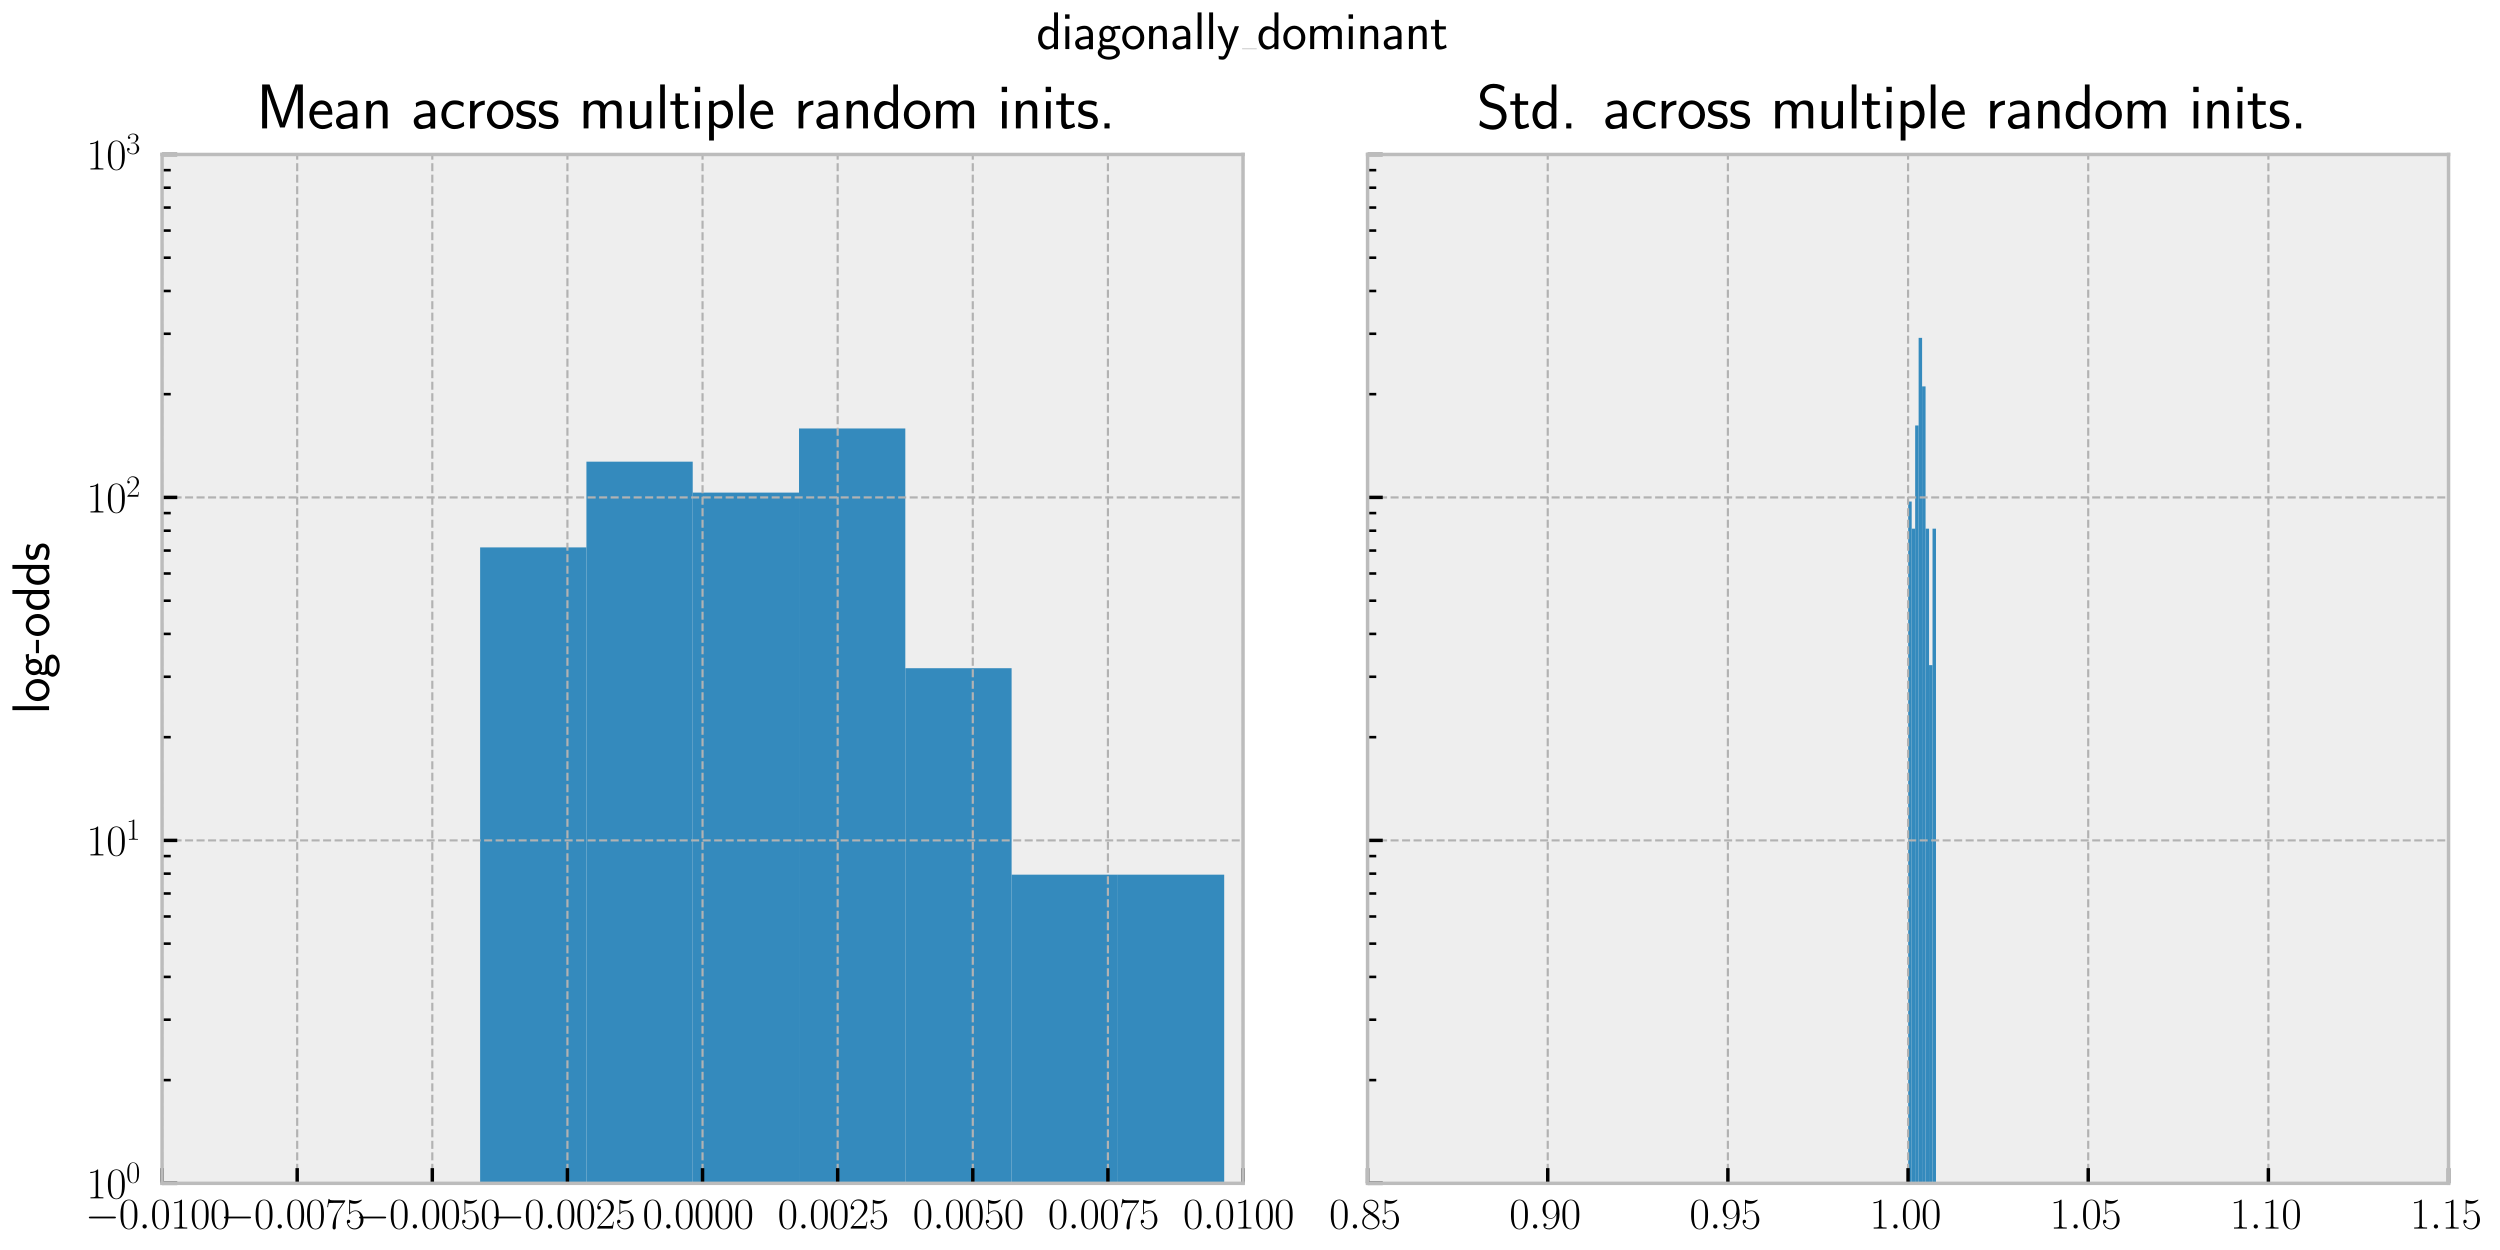 <?xml version="1.0" encoding="utf-8" standalone="no"?>
<!DOCTYPE svg PUBLIC "-//W3C//DTD SVG 1.1//EN"
  "http://www.w3.org/Graphics/SVG/1.1/DTD/svg11.dtd">
<svg xmlns:xlink="http://www.w3.org/1999/xlink" width="576pt" height="288pt" viewBox="0 0 576 288" xmlns="http://www.w3.org/2000/svg" version="1.1">
 <defs>
  <style type="text/css">*{stroke-linejoin: round; stroke-linecap: butt}</style>
 </defs>
 <g id="figure_1">
  <g id="patch_1">
   <path d="M 0 288
L 576 288
L 576 0
L 0 0
z
" style="fill: #ffffff"/>
  </g>
  <g id="axes_1">
   <g id="patch_2">
    <path d="M 37.339 272.644
L 286.395 272.644
L 286.395 35.59
L 37.339 35.59
z
" style="fill: #eeeeee"/>
   </g>
   <g id="patch_3">
    <path d="M 110.621 79290.632
L 135.112 79290.632
L 135.112 126.119
L 110.621 126.119
z
" clip-path="url(#p585a417133)" style="fill: #348abd"/>
   </g>
   <g id="patch_4">
    <path d="M 135.112 79290.632
L 159.602 79290.632
L 159.602 106.374
L 135.112 106.374
z
" clip-path="url(#p585a417133)" style="fill: #348abd"/>
   </g>
   <g id="patch_5">
    <path d="M 159.602 79290.632
L 184.093 79290.632
L 184.093 113.499
L 159.602 113.499
z
" clip-path="url(#p585a417133)" style="fill: #348abd"/>
   </g>
   <g id="patch_6">
    <path d="M 184.093 79290.632
L 208.583 79290.632
L 208.583 98.716
L 184.093 98.716
z
" clip-path="url(#p585a417133)" style="fill: #348abd"/>
   </g>
   <g id="patch_7">
    <path d="M 208.583 79290.632
L 233.074 79290.632
L 233.074 153.947
L 208.583 153.947
z
" clip-path="url(#p585a417133)" style="fill: #348abd"/>
   </g>
   <g id="patch_8">
    <path d="M 233.074 79290.632
L 257.565 79290.632
L 257.565 201.521
L 233.074 201.521
z
" clip-path="url(#p585a417133)" style="fill: #348abd"/>
   </g>
   <g id="patch_9">
    <path d="M 257.565 79290.632
L 282.055 79290.632
L 282.055 201.521
L 257.565 201.521
z
" clip-path="url(#p585a417133)" style="fill: #348abd"/>
   </g>
   <g id="matplotlib.axis_1">
    <g id="xtick_1">
     <g id="line2d_1">
      <path d="M 37.339 272.644
L 37.339 35.59
" clip-path="url(#p585a417133)" style="fill: none; stroke-dasharray: 1.85,0.8; stroke-dashoffset: 0; stroke: #b2b2b2; stroke-width: 0.5"/>
     </g>
     <g id="line2d_2">
      <defs>
       <path id="md844f93cd1" d="M 0 0
L 0 -3.5
" style="stroke: #000000; stroke-width: 0.8"/>
      </defs>
      <g>
       <use xlink:href="#md844f93cd1" x="37.339" y="272.644" style="stroke: #000000; stroke-width: 0.8"/>
      </g>
     </g>
     <g id="text_1">
      <!-- $\mathdefault{−0.0100}$ -->
      <g transform="translate(19.627 283.063) scale(0.1 -0.1)">
       <defs>
        <path id="CMSY10-0" d="M 4218 1472
C 4326 1472 4442 1472 4442 1600
C 4442 1728 4326 1728 4218 1728
L 755 1728
C 646 1728 531 1728 531 1600
C 531 1472 646 1472 755 1472
L 4218 1472
z
" transform="scale(0.016)"/>
        <path id="CMR17-30" d="M 2688 2025
C 2688 2416 2682 3080 2413 3591
C 2176 4039 1798 4198 1466 4198
C 1158 4198 768 4058 525 3597
C 269 3118 243 2524 243 2025
C 243 1661 250 1106 448 619
C 723 -39 1216 -128 1466 -128
C 1760 -128 2208 -7 2470 600
C 2662 1042 2688 1559 2688 2025
z
M 1466 -26
C 1056 -26 813 325 723 812
C 653 1188 653 1738 653 2096
C 653 2588 653 2997 736 3387
C 858 3929 1216 4096 1466 4096
C 1728 4096 2067 3923 2189 3400
C 2272 3036 2278 2607 2278 2096
C 2278 1680 2278 1169 2202 792
C 2067 95 1690 -26 1466 -26
z
" transform="scale(0.016)"/>
        <path id="CMMI12-3a" d="M 1178 307
C 1178 492 1024 619 870 619
C 685 619 557 466 557 313
C 557 128 710 0 864 0
C 1050 0 1178 153 1178 307
z
" transform="scale(0.016)"/>
        <path id="CMR17-31" d="M 1702 4058
C 1702 4192 1696 4192 1606 4192
C 1357 3916 979 3827 621 3827
C 602 3827 570 3827 563 3808
C 557 3795 557 3782 557 3648
C 755 3648 1088 3686 1344 3839
L 1344 461
C 1344 236 1331 160 781 160
L 589 160
L 589 0
C 896 0 1216 0 1523 0
C 1830 0 2150 0 2458 0
L 2458 160
L 2266 160
C 1715 160 1702 230 1702 458
L 1702 4058
z
" transform="scale(0.016)"/>
       </defs>
       <use xlink:href="#CMSY10-0" transform="scale(0.996)"/>
       <use xlink:href="#CMR17-30" transform="translate(77.487 0) scale(0.996)"/>
       <use xlink:href="#CMMI12-3a" transform="translate(123.178 0) scale(0.996)"/>
       <use xlink:href="#CMR17-30" transform="translate(150.275 0) scale(0.996)"/>
       <use xlink:href="#CMR17-31" transform="translate(195.966 0) scale(0.996)"/>
       <use xlink:href="#CMR17-30" transform="translate(241.656 0) scale(0.996)"/>
       <use xlink:href="#CMR17-30" transform="translate(287.347 0) scale(0.996)"/>
      </g>
     </g>
    </g>
    <g id="xtick_2">
     <g id="line2d_3">
      <path d="M 68.471 272.644
L 68.471 35.59
" clip-path="url(#p585a417133)" style="fill: none; stroke-dasharray: 1.85,0.8; stroke-dashoffset: 0; stroke: #b2b2b2; stroke-width: 0.5"/>
     </g>
     <g id="line2d_4">
      <g>
       <use xlink:href="#md844f93cd1" x="68.471" y="272.644" style="stroke: #000000; stroke-width: 0.8"/>
      </g>
     </g>
     <g id="text_2">
      <!-- $\mathdefault{−0.0075}$ -->
      <g transform="translate(50.759 283.063) scale(0.1 -0.1)">
       <defs>
        <path id="CMR17-37" d="M 2886 3941
L 2886 4081
L 1382 4081
C 634 4081 621 4165 595 4288
L 480 4288
L 294 3094
L 410 3094
C 429 3215 474 3540 550 3661
C 589 3712 1062 3712 1171 3712
L 2579 3712
L 1869 2661
C 1395 1954 1069 999 1069 165
C 1069 89 1069 -128 1299 -128
C 1530 -128 1530 89 1530 171
L 1530 465
C 1530 1508 1709 2196 2003 2636
L 2886 3941
z
" transform="scale(0.016)"/>
        <path id="CMR17-35" d="M 730 3692
C 794 3666 1056 3584 1325 3584
C 1920 3584 2246 3911 2432 4100
C 2432 4157 2432 4192 2394 4192
C 2387 4192 2374 4192 2323 4163
C 2099 4058 1837 3973 1517 3973
C 1325 3973 1037 3999 723 4139
C 653 4171 640 4171 634 4171
C 602 4171 595 4164 595 4037
L 595 2203
C 595 2089 595 2057 659 2057
C 691 2057 704 2070 736 2114
C 941 2401 1222 2522 1542 2522
C 1766 2522 2246 2382 2246 1289
C 2246 1085 2246 715 2054 421
C 1894 159 1645 25 1370 25
C 947 25 518 320 403 814
C 429 807 480 795 506 795
C 589 795 749 840 749 1038
C 749 1210 627 1280 506 1280
C 358 1280 262 1190 262 1011
C 262 454 704 -128 1382 -128
C 2042 -128 2669 440 2669 1264
C 2669 2030 2170 2624 1549 2624
C 1222 2624 947 2503 730 2274
L 730 3692
z
" transform="scale(0.016)"/>
       </defs>
       <use xlink:href="#CMSY10-0" transform="scale(0.996)"/>
       <use xlink:href="#CMR17-30" transform="translate(77.487 0) scale(0.996)"/>
       <use xlink:href="#CMMI12-3a" transform="translate(123.178 0) scale(0.996)"/>
       <use xlink:href="#CMR17-30" transform="translate(150.275 0) scale(0.996)"/>
       <use xlink:href="#CMR17-30" transform="translate(195.966 0) scale(0.996)"/>
       <use xlink:href="#CMR17-37" transform="translate(241.656 0) scale(0.996)"/>
       <use xlink:href="#CMR17-35" transform="translate(287.347 0) scale(0.996)"/>
      </g>
     </g>
    </g>
    <g id="xtick_3">
     <g id="line2d_5">
      <path d="M 99.603 272.644
L 99.603 35.59
" clip-path="url(#p585a417133)" style="fill: none; stroke-dasharray: 1.85,0.8; stroke-dashoffset: 0; stroke: #b2b2b2; stroke-width: 0.5"/>
     </g>
     <g id="line2d_6">
      <g>
       <use xlink:href="#md844f93cd1" x="99.603" y="272.644" style="stroke: #000000; stroke-width: 0.8"/>
      </g>
     </g>
     <g id="text_3">
      <!-- $\mathdefault{−0.0050}$ -->
      <g transform="translate(81.891 283.063) scale(0.1 -0.1)">
       <use xlink:href="#CMSY10-0" transform="scale(0.996)"/>
       <use xlink:href="#CMR17-30" transform="translate(77.487 0) scale(0.996)"/>
       <use xlink:href="#CMMI12-3a" transform="translate(123.178 0) scale(0.996)"/>
       <use xlink:href="#CMR17-30" transform="translate(150.275 0) scale(0.996)"/>
       <use xlink:href="#CMR17-30" transform="translate(195.966 0) scale(0.996)"/>
       <use xlink:href="#CMR17-35" transform="translate(241.656 0) scale(0.996)"/>
       <use xlink:href="#CMR17-30" transform="translate(287.347 0) scale(0.996)"/>
      </g>
     </g>
    </g>
    <g id="xtick_4">
     <g id="line2d_7">
      <path d="M 130.735 272.644
L 130.735 35.59
" clip-path="url(#p585a417133)" style="fill: none; stroke-dasharray: 1.85,0.8; stroke-dashoffset: 0; stroke: #b2b2b2; stroke-width: 0.5"/>
     </g>
     <g id="line2d_8">
      <g>
       <use xlink:href="#md844f93cd1" x="130.735" y="272.644" style="stroke: #000000; stroke-width: 0.8"/>
      </g>
     </g>
     <g id="text_4">
      <!-- $\mathdefault{−0.0025}$ -->
      <g transform="translate(113.023 283.063) scale(0.1 -0.1)">
       <defs>
        <path id="CMR17-32" d="M 2669 989
L 2554 989
C 2490 536 2438 459 2413 420
C 2381 369 1920 369 1830 369
L 602 369
C 832 619 1280 1072 1824 1597
C 2214 1967 2669 2402 2669 3035
C 2669 3790 2067 4224 1395 4224
C 691 4224 262 3604 262 3030
C 262 2780 448 2748 525 2748
C 589 2748 781 2787 781 3010
C 781 3207 614 3264 525 3264
C 486 3264 448 3258 422 3245
C 544 3790 915 4058 1306 4058
C 1862 4058 2227 3617 2227 3035
C 2227 2479 1901 2000 1536 1584
L 262 146
L 262 0
L 2515 0
L 2669 989
z
" transform="scale(0.016)"/>
       </defs>
       <use xlink:href="#CMSY10-0" transform="scale(0.996)"/>
       <use xlink:href="#CMR17-30" transform="translate(77.487 0) scale(0.996)"/>
       <use xlink:href="#CMMI12-3a" transform="translate(123.178 0) scale(0.996)"/>
       <use xlink:href="#CMR17-30" transform="translate(150.275 0) scale(0.996)"/>
       <use xlink:href="#CMR17-30" transform="translate(195.966 0) scale(0.996)"/>
       <use xlink:href="#CMR17-32" transform="translate(241.656 0) scale(0.996)"/>
       <use xlink:href="#CMR17-35" transform="translate(287.347 0) scale(0.996)"/>
      </g>
     </g>
    </g>
    <g id="xtick_5">
     <g id="line2d_9">
      <path d="M 161.867 272.644
L 161.867 35.59
" clip-path="url(#p585a417133)" style="fill: none; stroke-dasharray: 1.85,0.8; stroke-dashoffset: 0; stroke: #b2b2b2; stroke-width: 0.5"/>
     </g>
     <g id="line2d_10">
      <g>
       <use xlink:href="#md844f93cd1" x="161.867" y="272.644" style="stroke: #000000; stroke-width: 0.8"/>
      </g>
     </g>
     <g id="text_5">
      <!-- $\mathdefault{0.0000}$ -->
      <g transform="translate(148.03 283.063) scale(0.1 -0.1)">
       <use xlink:href="#CMR17-30" transform="scale(0.996)"/>
       <use xlink:href="#CMMI12-3a" transform="translate(45.69 0) scale(0.996)"/>
       <use xlink:href="#CMR17-30" transform="translate(72.788 0) scale(0.996)"/>
       <use xlink:href="#CMR17-30" transform="translate(118.478 0) scale(0.996)"/>
       <use xlink:href="#CMR17-30" transform="translate(164.169 0) scale(0.996)"/>
       <use xlink:href="#CMR17-30" transform="translate(209.859 0) scale(0.996)"/>
      </g>
     </g>
    </g>
    <g id="xtick_6">
     <g id="line2d_11">
      <path d="M 192.999 272.644
L 192.999 35.59
" clip-path="url(#p585a417133)" style="fill: none; stroke-dasharray: 1.85,0.8; stroke-dashoffset: 0; stroke: #b2b2b2; stroke-width: 0.5"/>
     </g>
     <g id="line2d_12">
      <g>
       <use xlink:href="#md844f93cd1" x="192.999" y="272.644" style="stroke: #000000; stroke-width: 0.8"/>
      </g>
     </g>
     <g id="text_6">
      <!-- $\mathdefault{0.0025}$ -->
      <g transform="translate(179.162 283.063) scale(0.1 -0.1)">
       <use xlink:href="#CMR17-30" transform="scale(0.996)"/>
       <use xlink:href="#CMMI12-3a" transform="translate(45.69 0) scale(0.996)"/>
       <use xlink:href="#CMR17-30" transform="translate(72.788 0) scale(0.996)"/>
       <use xlink:href="#CMR17-30" transform="translate(118.478 0) scale(0.996)"/>
       <use xlink:href="#CMR17-32" transform="translate(164.169 0) scale(0.996)"/>
       <use xlink:href="#CMR17-35" transform="translate(209.859 0) scale(0.996)"/>
      </g>
     </g>
    </g>
    <g id="xtick_7">
     <g id="line2d_13">
      <path d="M 224.131 272.644
L 224.131 35.59
" clip-path="url(#p585a417133)" style="fill: none; stroke-dasharray: 1.85,0.8; stroke-dashoffset: 0; stroke: #b2b2b2; stroke-width: 0.5"/>
     </g>
     <g id="line2d_14">
      <g>
       <use xlink:href="#md844f93cd1" x="224.131" y="272.644" style="stroke: #000000; stroke-width: 0.8"/>
      </g>
     </g>
     <g id="text_7">
      <!-- $\mathdefault{0.0050}$ -->
      <g transform="translate(210.294 283.063) scale(0.1 -0.1)">
       <use xlink:href="#CMR17-30" transform="scale(0.996)"/>
       <use xlink:href="#CMMI12-3a" transform="translate(45.69 0) scale(0.996)"/>
       <use xlink:href="#CMR17-30" transform="translate(72.788 0) scale(0.996)"/>
       <use xlink:href="#CMR17-30" transform="translate(118.478 0) scale(0.996)"/>
       <use xlink:href="#CMR17-35" transform="translate(164.169 0) scale(0.996)"/>
       <use xlink:href="#CMR17-30" transform="translate(209.859 0) scale(0.996)"/>
      </g>
     </g>
    </g>
    <g id="xtick_8">
     <g id="line2d_15">
      <path d="M 255.263 272.644
L 255.263 35.59
" clip-path="url(#p585a417133)" style="fill: none; stroke-dasharray: 1.85,0.8; stroke-dashoffset: 0; stroke: #b2b2b2; stroke-width: 0.5"/>
     </g>
     <g id="line2d_16">
      <g>
       <use xlink:href="#md844f93cd1" x="255.263" y="272.644" style="stroke: #000000; stroke-width: 0.8"/>
      </g>
     </g>
     <g id="text_8">
      <!-- $\mathdefault{0.0075}$ -->
      <g transform="translate(241.426 283.063) scale(0.1 -0.1)">
       <use xlink:href="#CMR17-30" transform="scale(0.996)"/>
       <use xlink:href="#CMMI12-3a" transform="translate(45.69 0) scale(0.996)"/>
       <use xlink:href="#CMR17-30" transform="translate(72.788 0) scale(0.996)"/>
       <use xlink:href="#CMR17-30" transform="translate(118.478 0) scale(0.996)"/>
       <use xlink:href="#CMR17-37" transform="translate(164.169 0) scale(0.996)"/>
       <use xlink:href="#CMR17-35" transform="translate(209.859 0) scale(0.996)"/>
      </g>
     </g>
    </g>
    <g id="xtick_9">
     <g id="line2d_17">
      <path d="M 286.395 272.644
L 286.395 35.59
" clip-path="url(#p585a417133)" style="fill: none; stroke-dasharray: 1.85,0.8; stroke-dashoffset: 0; stroke: #b2b2b2; stroke-width: 0.5"/>
     </g>
     <g id="line2d_18">
      <g>
       <use xlink:href="#md844f93cd1" x="286.395" y="272.644" style="stroke: #000000; stroke-width: 0.8"/>
      </g>
     </g>
     <g id="text_9">
      <!-- $\mathdefault{0.0100}$ -->
      <g transform="translate(272.558 283.063) scale(0.1 -0.1)">
       <use xlink:href="#CMR17-30" transform="scale(0.996)"/>
       <use xlink:href="#CMMI12-3a" transform="translate(45.69 0) scale(0.996)"/>
       <use xlink:href="#CMR17-30" transform="translate(72.788 0) scale(0.996)"/>
       <use xlink:href="#CMR17-31" transform="translate(118.478 0) scale(0.996)"/>
       <use xlink:href="#CMR17-30" transform="translate(164.169 0) scale(0.996)"/>
       <use xlink:href="#CMR17-30" transform="translate(209.859 0) scale(0.996)"/>
      </g>
     </g>
    </g>
   </g>
   <g id="matplotlib.axis_2">
    <g id="ytick_1">
     <g id="line2d_19">
      <path d="M 37.339 272.644
L 286.395 272.644
" clip-path="url(#p585a417133)" style="fill: none; stroke-dasharray: 1.85,0.8; stroke-dashoffset: 0; stroke: #b2b2b2; stroke-width: 0.5"/>
     </g>
     <g id="line2d_20">
      <defs>
       <path id="m2fb09e0576" d="M 0 0
L 3.5 0
" style="stroke: #000000; stroke-width: 0.8"/>
      </defs>
      <g>
       <use xlink:href="#m2fb09e0576" x="37.339" y="272.644" style="stroke: #000000; stroke-width: 0.8"/>
      </g>
     </g>
     <g id="text_10">
      <!-- $\mathdefault{10^{0}}$ -->
      <g transform="translate(19.905 276.103) scale(0.1 -0.1)">
       <use xlink:href="#CMR17-31" transform="scale(0.996)"/>
       <use xlink:href="#CMR17-30" transform="translate(45.69 0) scale(0.996)"/>
       <use xlink:href="#CMR17-30" transform="translate(91.381 36.154) scale(0.697)"/>
      </g>
     </g>
    </g>
    <g id="ytick_2">
     <g id="line2d_21">
      <path d="M 37.339 193.626
L 286.395 193.626
" clip-path="url(#p585a417133)" style="fill: none; stroke-dasharray: 1.85,0.8; stroke-dashoffset: 0; stroke: #b2b2b2; stroke-width: 0.5"/>
     </g>
     <g id="line2d_22">
      <g>
       <use xlink:href="#m2fb09e0576" x="37.339" y="193.626" style="stroke: #000000; stroke-width: 0.8"/>
      </g>
     </g>
     <g id="text_11">
      <!-- $\mathdefault{10^{1}}$ -->
      <g transform="translate(19.905 197.085) scale(0.1 -0.1)">
       <use xlink:href="#CMR17-31" transform="scale(0.996)"/>
       <use xlink:href="#CMR17-30" transform="translate(45.69 0) scale(0.996)"/>
       <use xlink:href="#CMR17-31" transform="translate(91.381 36.154) scale(0.697)"/>
      </g>
     </g>
    </g>
    <g id="ytick_3">
     <g id="line2d_23">
      <path d="M 37.339 114.608
L 286.395 114.608
" clip-path="url(#p585a417133)" style="fill: none; stroke-dasharray: 1.85,0.8; stroke-dashoffset: 0; stroke: #b2b2b2; stroke-width: 0.5"/>
     </g>
     <g id="line2d_24">
      <g>
       <use xlink:href="#m2fb09e0576" x="37.339" y="114.608" style="stroke: #000000; stroke-width: 0.8"/>
      </g>
     </g>
     <g id="text_12">
      <!-- $\mathdefault{10^{2}}$ -->
      <g transform="translate(19.905 118.067) scale(0.1 -0.1)">
       <use xlink:href="#CMR17-31" transform="scale(0.996)"/>
       <use xlink:href="#CMR17-30" transform="translate(45.69 0) scale(0.996)"/>
       <use xlink:href="#CMR17-32" transform="translate(91.381 36.154) scale(0.697)"/>
      </g>
     </g>
    </g>
    <g id="ytick_4">
     <g id="line2d_25">
      <path d="M 37.339 35.59
L 286.395 35.59
" clip-path="url(#p585a417133)" style="fill: none; stroke-dasharray: 1.85,0.8; stroke-dashoffset: 0; stroke: #b2b2b2; stroke-width: 0.5"/>
     </g>
     <g id="line2d_26">
      <g>
       <use xlink:href="#m2fb09e0576" x="37.339" y="35.59" style="stroke: #000000; stroke-width: 0.8"/>
      </g>
     </g>
     <g id="text_13">
      <!-- $\mathdefault{10^{3}}$ -->
      <g transform="translate(19.905 39.049) scale(0.1 -0.1)">
       <defs>
        <path id="CMR17-33" d="M 1414 2157
C 1984 2157 2234 1662 2234 1090
C 2234 320 1824 25 1453 25
C 1114 25 563 194 390 693
C 422 680 454 680 486 680
C 640 680 755 782 755 948
C 755 1133 614 1216 486 1216
C 378 1216 211 1165 211 926
C 211 335 787 -128 1466 -128
C 2176 -128 2720 430 2720 1085
C 2720 1707 2208 2157 1600 2227
C 2086 2328 2554 2756 2554 3329
C 2554 3820 2048 4179 1472 4179
C 890 4179 378 3829 378 3329
C 378 3110 544 3072 627 3072
C 762 3072 877 3155 877 3321
C 877 3486 762 3569 627 3569
C 602 3569 570 3569 544 3557
C 730 3959 1235 4032 1459 4032
C 1683 4032 2106 3925 2106 3320
C 2106 3143 2080 2828 1862 2550
C 1670 2304 1453 2304 1242 2284
C 1210 2284 1062 2269 1037 2269
C 992 2263 966 2257 966 2208
C 966 2163 973 2157 1101 2157
L 1414 2157
z
" transform="scale(0.016)"/>
       </defs>
       <use xlink:href="#CMR17-31" transform="scale(0.996)"/>
       <use xlink:href="#CMR17-30" transform="translate(45.69 0) scale(0.996)"/>
       <use xlink:href="#CMR17-33" transform="translate(91.381 36.154) scale(0.697)"/>
      </g>
     </g>
    </g>
    <g id="ytick_5">
     <g id="line2d_27">
      <defs>
       <path id="mb8fb40dd5e" d="M 0 0
L 2 0
" style="stroke: #000000; stroke-width: 0.6"/>
      </defs>
      <g>
       <use xlink:href="#mb8fb40dd5e" x="37.339" y="248.857" style="stroke: #000000; stroke-width: 0.6"/>
      </g>
     </g>
    </g>
    <g id="ytick_6">
     <g id="line2d_28">
      <g>
       <use xlink:href="#mb8fb40dd5e" x="37.339" y="234.943" style="stroke: #000000; stroke-width: 0.6"/>
      </g>
     </g>
    </g>
    <g id="ytick_7">
     <g id="line2d_29">
      <g>
       <use xlink:href="#mb8fb40dd5e" x="37.339" y="225.071" style="stroke: #000000; stroke-width: 0.6"/>
      </g>
     </g>
    </g>
    <g id="ytick_8">
     <g id="line2d_30">
      <g>
       <use xlink:href="#mb8fb40dd5e" x="37.339" y="217.413" style="stroke: #000000; stroke-width: 0.6"/>
      </g>
     </g>
    </g>
    <g id="ytick_9">
     <g id="line2d_31">
      <g>
       <use xlink:href="#mb8fb40dd5e" x="37.339" y="211.156" style="stroke: #000000; stroke-width: 0.6"/>
      </g>
     </g>
    </g>
    <g id="ytick_10">
     <g id="line2d_32">
      <g>
       <use xlink:href="#mb8fb40dd5e" x="37.339" y="205.866" style="stroke: #000000; stroke-width: 0.6"/>
      </g>
     </g>
    </g>
    <g id="ytick_11">
     <g id="line2d_33">
      <g>
       <use xlink:href="#mb8fb40dd5e" x="37.339" y="201.284" style="stroke: #000000; stroke-width: 0.6"/>
      </g>
     </g>
    </g>
    <g id="ytick_12">
     <g id="line2d_34">
      <g>
       <use xlink:href="#mb8fb40dd5e" x="37.339" y="197.242" style="stroke: #000000; stroke-width: 0.6"/>
      </g>
     </g>
    </g>
    <g id="ytick_13">
     <g id="line2d_35">
      <g>
       <use xlink:href="#mb8fb40dd5e" x="37.339" y="169.839" style="stroke: #000000; stroke-width: 0.6"/>
      </g>
     </g>
    </g>
    <g id="ytick_14">
     <g id="line2d_36">
      <g>
       <use xlink:href="#mb8fb40dd5e" x="37.339" y="155.925" style="stroke: #000000; stroke-width: 0.6"/>
      </g>
     </g>
    </g>
    <g id="ytick_15">
     <g id="line2d_37">
      <g>
       <use xlink:href="#mb8fb40dd5e" x="37.339" y="146.053" style="stroke: #000000; stroke-width: 0.6"/>
      </g>
     </g>
    </g>
    <g id="ytick_16">
     <g id="line2d_38">
      <g>
       <use xlink:href="#mb8fb40dd5e" x="37.339" y="138.395" style="stroke: #000000; stroke-width: 0.6"/>
      </g>
     </g>
    </g>
    <g id="ytick_17">
     <g id="line2d_39">
      <g>
       <use xlink:href="#mb8fb40dd5e" x="37.339" y="132.138" style="stroke: #000000; stroke-width: 0.6"/>
      </g>
     </g>
    </g>
    <g id="ytick_18">
     <g id="line2d_40">
      <g>
       <use xlink:href="#mb8fb40dd5e" x="37.339" y="126.848" style="stroke: #000000; stroke-width: 0.6"/>
      </g>
     </g>
    </g>
    <g id="ytick_19">
     <g id="line2d_41">
      <g>
       <use xlink:href="#mb8fb40dd5e" x="37.339" y="122.266" style="stroke: #000000; stroke-width: 0.6"/>
      </g>
     </g>
    </g>
    <g id="ytick_20">
     <g id="line2d_42">
      <g>
       <use xlink:href="#mb8fb40dd5e" x="37.339" y="118.224" style="stroke: #000000; stroke-width: 0.6"/>
      </g>
     </g>
    </g>
    <g id="ytick_21">
     <g id="line2d_43">
      <g>
       <use xlink:href="#mb8fb40dd5e" x="37.339" y="90.821" style="stroke: #000000; stroke-width: 0.6"/>
      </g>
     </g>
    </g>
    <g id="ytick_22">
     <g id="line2d_44">
      <g>
       <use xlink:href="#mb8fb40dd5e" x="37.339" y="76.907" style="stroke: #000000; stroke-width: 0.6"/>
      </g>
     </g>
    </g>
    <g id="ytick_23">
     <g id="line2d_45">
      <g>
       <use xlink:href="#mb8fb40dd5e" x="37.339" y="67.035" style="stroke: #000000; stroke-width: 0.6"/>
      </g>
     </g>
    </g>
    <g id="ytick_24">
     <g id="line2d_46">
      <g>
       <use xlink:href="#mb8fb40dd5e" x="37.339" y="59.377" style="stroke: #000000; stroke-width: 0.6"/>
      </g>
     </g>
    </g>
    <g id="ytick_25">
     <g id="line2d_47">
      <g>
       <use xlink:href="#mb8fb40dd5e" x="37.339" y="53.12" style="stroke: #000000; stroke-width: 0.6"/>
      </g>
     </g>
    </g>
    <g id="ytick_26">
     <g id="line2d_48">
      <g>
       <use xlink:href="#mb8fb40dd5e" x="37.339" y="47.83" style="stroke: #000000; stroke-width: 0.6"/>
      </g>
     </g>
    </g>
    <g id="ytick_27">
     <g id="line2d_49">
      <g>
       <use xlink:href="#mb8fb40dd5e" x="37.339" y="43.248" style="stroke: #000000; stroke-width: 0.6"/>
      </g>
     </g>
    </g>
    <g id="ytick_28">
     <g id="line2d_50">
      <g>
       <use xlink:href="#mb8fb40dd5e" x="37.339" y="39.206" style="stroke: #000000; stroke-width: 0.6"/>
      </g>
     </g>
    </g>
   </g>
   <g id="patch_10">
    <path d="M 37.339 272.644
L 37.339 35.59
" style="fill: none; stroke: #bcbcbc; stroke-width: 0.8; stroke-linejoin: miter; stroke-linecap: square"/>
   </g>
   <g id="patch_11">
    <path d="M 286.395 272.644
L 286.395 35.59
" style="fill: none; stroke: #bcbcbc; stroke-width: 0.8; stroke-linejoin: miter; stroke-linecap: square"/>
   </g>
   <g id="patch_12">
    <path d="M 37.339 272.644
L 286.395 272.644
" style="fill: none; stroke: #bcbcbc; stroke-width: 0.8; stroke-linejoin: miter; stroke-linecap: square"/>
   </g>
   <g id="patch_13">
    <path d="M 37.339 35.59
L 286.395 35.59
" style="fill: none; stroke: #bcbcbc; stroke-width: 0.8; stroke-linejoin: miter; stroke-linecap: square"/>
   </g>
   <g id="text_14">
    <!-- Mean across multiple random inits. -->
    <g transform="translate(59.071 29.59) scale(0.144 -0.144)">
     <defs>
      <path id="CMSS17-4d" d="M 3194 2371
L 2886 1473
C 2835 1307 2662 791 2624 587
L 2618 587
C 2598 715 2560 849 2458 1174
C 2400 1365 2336 1562 2272 1741
L 1325 4416
L 576 4416
L 576 0
L 1075 0
L 1075 3900
L 1082 3900
C 1082 3894 1139 3613 1530 2499
L 2374 96
L 2848 96
L 3610 2231
C 3661 2378 3821 2843 3891 3066
C 3955 3257 4115 3728 4154 3913
L 4160 3913
L 4160 0
L 4666 0
L 4666 4416
L 3923 4416
L 3194 2371
z
" transform="scale(0.016)"/>
      <path id="CMSS17-65" d="M 2502 1377
C 2502 1590 2490 2003 2285 2345
C 2061 2713 1696 2816 1421 2816
C 755 2816 192 2188 192 1375
C 192 582 774 -64 1510 -64
C 1798 -64 2150 19 2470 248
C 2470 274 2458 414 2451 420
C 2451 433 2432 630 2432 656
C 2125 407 1773 325 1517 325
C 1107 325 666 667 646 1377
L 2502 1377
z
M 698 1728
C 781 2084 1062 2421 1421 2421
C 1517 2421 1965 2421 2080 1728
L 698 1728
z
" transform="scale(0.016)"/>
      <path id="CMSS17-61" d="M 2406 1791
C 2406 2392 1978 2808 1402 2808
C 1120 2808 813 2757 461 2553
L 499 2135
C 659 2248 934 2432 1395 2432
C 1722 2432 1920 2180 1920 1782
L 1920 1536
C 896 1536 256 1238 256 726
C 256 461 416 -64 947 -64
C 1043 -64 1562 -64 1933 217
L 1933 -19
L 2406 -19
L 2406 1791
z
M 1920 816
C 1920 701 1920 548 1728 434
C 1562 325 1350 325 1261 325
C 941 325 723 511 723 744
C 723 1211 1722 1211 1920 1211
L 1920 816
z
" transform="scale(0.016)"/>
      <path id="CMSS17-6e" d="M 2618 1877
C 2618 2283 2522 2816 1798 2816
C 1389 2816 1120 2606 941 2389
L 941 2758
L 474 2758
L 474 0
L 960 0
L 960 1559
C 960 1964 1114 2428 1549 2428
C 2112 2428 2131 2048 2131 1829
L 2131 0
L 2618 0
L 2618 1877
z
" transform="scale(0.016)"/>
      <path id="CMSS17-63" d="M 2464 2541
C 2464 2585 2170 2714 2093 2739
C 1882 2816 1613 2816 1542 2816
C 710 2816 211 2093 211 1363
C 211 595 768 -64 1517 -64
C 1946 -64 2253 76 2502 242
L 2464 664
C 2189 453 1869 337 1523 337
C 1024 337 698 774 698 1369
C 698 1831 909 2414 1549 2414
C 1901 2414 2099 2343 2394 2145
L 2464 2541
z
" transform="scale(0.016)"/>
      <path id="CMSS17-72" d="M 954 1363
C 954 1965 1395 2368 1958 2368
L 1958 2789
C 1549 2789 1165 2585 934 2253
L 934 2758
L 480 2758
L 480 0
L 954 0
L 954 1363
z
" transform="scale(0.016)"/>
      <path id="CMSS17-6f" d="M 2829 1356
C 2829 2176 2221 2816 1504 2816
C 768 2816 173 2157 173 1356
C 173 544 787 -64 1498 -64
C 2227 -64 2829 563 2829 1356
z
M 1504 337
C 1050 337 659 709 659 1408
C 659 2151 1114 2427 1498 2427
C 1914 2427 2342 2126 2342 1408
C 2342 683 1926 337 1504 337
z
" transform="scale(0.016)"/>
      <path id="CMSS17-73" d="M 2061 2627
C 1683 2807 1389 2807 1197 2807
C 742 2807 198 2648 198 2003
C 198 1359 902 1218 1094 1179
C 1389 1122 1715 1058 1715 740
C 1715 337 1254 337 1171 337
C 915 337 563 407 243 638
L 166 210
C 531 0 883 -64 1178 -64
C 1965 -64 2163 416 2163 781
C 2163 1094 1984 1305 1862 1401
C 1651 1568 1574 1587 1050 1696
C 960 1709 646 1779 646 2066
C 646 2432 1050 2432 1139 2432
C 1555 2432 1811 2303 1984 2208
L 2061 2627
z
" transform="scale(0.016)"/>
      <path id="CMSS17-6d" d="M 4288 1877
C 4288 2308 4179 2816 3462 2816
C 2982 2816 2694 2516 2566 2331
C 2451 2670 2182 2816 1798 2816
C 1363 2816 1088 2568 941 2389
L 941 2758
L 474 2758
L 474 0
L 960 0
L 960 1559
C 960 1939 1101 2428 1555 2428
C 2138 2428 2138 2016 2138 1829
L 2138 0
L 2624 0
L 2624 1559
C 2624 1939 2765 2428 3219 2428
C 3802 2428 3802 2016 3802 1829
L 3802 0
L 4288 0
L 4288 1877
z
" transform="scale(0.016)"/>
      <path id="CMSS17-75" d="M 2618 2739
L 2131 2739
L 2131 972
C 2131 498 1786 306 1421 306
C 998 306 960 447 960 709
L 960 2739
L 474 2739
L 474 678
C 474 179 646 -64 1088 -64
C 1306 -64 1798 -13 2144 306
L 2144 0
L 2618 0
L 2618 2739
z
" transform="scale(0.016)"/>
      <path id="CMSS17-6c" d="M 947 4416
L 474 4416
L 474 0
L 947 0
L 947 4416
z
" transform="scale(0.016)"/>
      <path id="CMSS17-74" d="M 1069 2368
L 1901 2368
L 1901 2737
L 1069 2737
L 1069 3520
L 614 3520
L 614 2737
L 109 2737
L 109 2368
L 602 2368
L 602 749
C 602 384 685 -64 1107 -64
C 1427 -64 1722 25 2003 172
L 1901 548
C 1747 414 1562 337 1363 337
C 1082 337 1069 696 1069 856
L 1069 2368
z
" transform="scale(0.016)"/>
      <path id="CMSS17-69" d="M 979 4183
L 442 4183
L 442 3648
L 979 3648
L 979 4183
z
M 947 2739
L 474 2739
L 474 0
L 947 0
L 947 2739
z
" transform="scale(0.016)"/>
      <path id="CMSS17-70" d="M 966 333
C 1178 129 1466 -5 1773 -5
C 2368 -5 2880 603 2880 1412
C 2880 2159 2496 2816 1946 2816
C 1626 2816 1242 2702 954 2472
L 954 2765
L 480 2765
L 480 -1216
L 966 -1216
L 966 333
z
M 966 2100
C 1018 2176 1235 2415 1587 2415
C 2035 2415 2394 1960 2394 1412
C 2394 787 1958 384 1530 384
C 1402 384 1267 415 1139 523
C 966 674 966 768 966 857
L 966 2100
z
" transform="scale(0.016)"/>
      <path id="CMSS17-64" d="M 2611 4416
L 2138 4416
L 2138 2438
C 1939 2603 1613 2756 1254 2756
C 672 2756 211 2131 211 1347
C 211 562 666 -64 1235 -64
C 1677 -64 1971 172 2125 306
L 2125 -13
L 2611 -13
L 2611 4416
z
M 2125 836
C 2125 747 2125 653 1926 482
C 1798 375 1645 325 1498 325
C 1152 325 698 576 698 1340
C 698 2134 1210 2368 1562 2368
C 1798 2368 1990 2254 2125 2065
L 2125 836
z
" transform="scale(0.016)"/>
      <path id="CMSS17-2e" d="M 1088 510
L 576 510
L 576 0
L 1088 0
L 1088 510
z
" transform="scale(0.016)"/>
     </defs>
     <use xlink:href="#CMSS17-4d" transform="scale(0.996)"/>
     <use xlink:href="#CMSS17-65" transform="translate(81.676 0) scale(0.996)"/>
     <use xlink:href="#CMSS17-61" transform="translate(123.315 0) scale(0.996)"/>
     <use xlink:href="#CMSS17-6e" transform="translate(168.237 0) scale(0.996)"/>
     <use xlink:href="#CMSS17-61" transform="translate(247.671 0) scale(0.996)"/>
     <use xlink:href="#CMSS17-63" transform="translate(292.593 0) scale(0.996)"/>
     <use xlink:href="#CMSS17-72" transform="translate(334.232 0) scale(0.996)"/>
     <use xlink:href="#CMSS17-6f" transform="translate(366.141 0) scale(0.996)"/>
     <use xlink:href="#CMSS17-73" transform="translate(412.985 0) scale(0.996)"/>
     <use xlink:href="#CMSS17-73" transform="translate(448.899 0) scale(0.996)"/>
     <use xlink:href="#CMSS17-6d" transform="translate(516.041 0) scale(0.996)"/>
     <use xlink:href="#CMSS17-75" transform="translate(590.27 0) scale(0.996)"/>
     <use xlink:href="#CMSS17-6c" transform="translate(638.475 0) scale(0.996)"/>
     <use xlink:href="#CMSS17-74" transform="translate(660.656 0) scale(0.996)"/>
     <use xlink:href="#CMSS17-69" transform="translate(694.488 0) scale(0.996)"/>
     <use xlink:href="#CMSS17-70" transform="translate(716.668 0) scale(0.996)"/>
     <use xlink:href="#CMSS17-6c" transform="translate(764.873 0) scale(0.996)"/>
     <use xlink:href="#CMSS17-65" transform="translate(787.054 0) scale(0.996)"/>
     <use xlink:href="#CMSS17-72" transform="translate(859.922 0) scale(0.996)"/>
     <use xlink:href="#CMSS17-61" transform="translate(891.832 0) scale(0.996)"/>
     <use xlink:href="#CMSS17-6e" transform="translate(936.754 0) scale(0.996)"/>
     <use xlink:href="#CMSS17-64" transform="translate(984.959 0) scale(0.996)"/>
     <use xlink:href="#CMSS17-6f" transform="translate(1033.164 0) scale(0.996)"/>
     <use xlink:href="#CMSS17-6d" transform="translate(1080.007 0) scale(0.996)"/>
     <use xlink:href="#CMSS17-69" transform="translate(1185.466 0) scale(0.996)"/>
     <use xlink:href="#CMSS17-6e" transform="translate(1207.646 0) scale(0.996)"/>
     <use xlink:href="#CMSS17-69" transform="translate(1255.851 0) scale(0.996)"/>
     <use xlink:href="#CMSS17-74" transform="translate(1278.032 0) scale(0.996)"/>
     <use xlink:href="#CMSS17-73" transform="translate(1311.864 0) scale(0.996)"/>
     <use xlink:href="#CMSS17-2e" transform="translate(1347.777 0) scale(0.996)"/>
    </g>
   </g>
  </g>
  <g id="axes_2">
   <g id="patch_14">
    <path d="M 315.088 272.644
L 564.144 272.644
L 564.144 35.59
L 315.088 35.59
z
" style="fill: #eeeeee"/>
   </g>
   <g id="patch_15">
    <path d="M 439.653 79290.632
L 440.453 79290.632
L 440.453 115.554
L 439.653 115.554
z
" clip-path="url(#p83d2fa424e)" style="fill: #348abd"/>
   </g>
   <g id="patch_16">
    <path d="M 440.453 79290.632
L 441.253 79290.632
L 441.253 121.806
L 440.453 121.806
z
" clip-path="url(#p83d2fa424e)" style="fill: #348abd"/>
   </g>
   <g id="patch_17">
    <path d="M 441.253 79290.632
L 442.053 79290.632
L 442.053 98.024
L 441.253 98.024
z
" clip-path="url(#p83d2fa424e)" style="fill: #348abd"/>
   </g>
   <g id="patch_18">
    <path d="M 442.053 79290.632
L 442.853 79290.632
L 442.853 77.848
L 442.053 77.848
z
" clip-path="url(#p83d2fa424e)" style="fill: #348abd"/>
   </g>
   <g id="patch_19">
    <path d="M 442.853 79290.632
L 443.653 79290.632
L 443.653 89.02
L 442.853 89.02
z
" clip-path="url(#p83d2fa424e)" style="fill: #348abd"/>
   </g>
   <g id="patch_20">
    <path d="M 443.653 79290.632
L 444.453 79290.632
L 444.453 121.81
L 443.653 121.81
z
" clip-path="url(#p83d2fa424e)" style="fill: #348abd"/>
   </g>
   <g id="patch_21">
    <path d="M 444.453 79290.632
L 445.253 79290.632
L 445.253 153.25
L 444.453 153.25
z
" clip-path="url(#p83d2fa424e)" style="fill: #348abd"/>
   </g>
   <g id="patch_22">
    <path d="M 445.253 79290.632
L 446.053 79290.632
L 446.053 121.81
L 445.253 121.81
z
" clip-path="url(#p83d2fa424e)" style="fill: #348abd"/>
   </g>
   <g id="matplotlib.axis_3">
    <g id="xtick_10">
     <g id="line2d_51">
      <path d="M 315.088 272.644
L 315.088 35.59
" clip-path="url(#p83d2fa424e)" style="fill: none; stroke-dasharray: 1.85,0.8; stroke-dashoffset: 0; stroke: #b2b2b2; stroke-width: 0.5"/>
     </g>
     <g id="line2d_52">
      <g>
       <use xlink:href="#md844f93cd1" x="315.088" y="272.644" style="stroke: #000000; stroke-width: 0.8"/>
      </g>
     </g>
     <g id="text_15">
      <!-- $\mathdefault{0.85}$ -->
      <g transform="translate(306.232 283.063) scale(0.1 -0.1)">
       <defs>
        <path id="CMR17-38" d="M 1741 2264
C 2144 2467 2554 2773 2554 3263
C 2554 3841 1990 4179 1472 4179
C 890 4179 378 3759 378 3180
C 378 3021 416 2747 666 2505
C 730 2442 998 2251 1171 2130
C 883 1983 211 1634 211 934
C 211 279 838 -128 1459 -128
C 2144 -128 2720 362 2720 1010
C 2720 1590 2330 1857 2074 2029
L 1741 2264
z
M 902 2822
C 851 2854 595 3051 595 3351
C 595 3739 998 4032 1459 4032
C 1965 4032 2336 3676 2336 3262
C 2336 2669 1670 2331 1638 2331
C 1632 2331 1626 2331 1574 2370
L 902 2822
z
M 2080 1519
C 2176 1449 2483 1240 2483 851
C 2483 381 2010 25 1472 25
C 890 25 448 438 448 940
C 448 1443 838 1862 1280 2060
L 2080 1519
z
" transform="scale(0.016)"/>
       </defs>
       <use xlink:href="#CMR17-30" transform="scale(0.996)"/>
       <use xlink:href="#CMMI12-3a" transform="translate(45.69 0) scale(0.996)"/>
       <use xlink:href="#CMR17-38" transform="translate(72.788 0) scale(0.996)"/>
       <use xlink:href="#CMR17-35" transform="translate(118.478 0) scale(0.996)"/>
      </g>
     </g>
    </g>
    <g id="xtick_11">
     <g id="line2d_53">
      <path d="M 356.597 272.644
L 356.597 35.59
" clip-path="url(#p83d2fa424e)" style="fill: none; stroke-dasharray: 1.85,0.8; stroke-dashoffset: 0; stroke: #b2b2b2; stroke-width: 0.5"/>
     </g>
     <g id="line2d_54">
      <g>
       <use xlink:href="#md844f93cd1" x="356.597" y="272.644" style="stroke: #000000; stroke-width: 0.8"/>
      </g>
     </g>
     <g id="text_16">
      <!-- $\mathdefault{0.90}$ -->
      <g transform="translate(347.742 283.063) scale(0.1 -0.1)">
       <defs>
        <path id="CMR17-39" d="M 2253 1864
C 2253 464 1670 31 1190 31
C 1043 31 685 31 538 294
C 704 268 826 357 826 518
C 826 692 685 749 595 749
C 538 749 365 723 365 506
C 365 71 742 -128 1203 -128
C 1939 -128 2688 674 2688 2073
C 2688 3817 1971 4179 1485 4179
C 851 4179 243 3628 243 2778
C 243 1991 762 1408 1414 1408
C 1952 1408 2189 1903 2253 2112
L 2253 1864
z
M 1427 1510
C 1254 1510 1011 1542 813 1922
C 678 2169 678 2461 678 2771
C 678 3146 678 3405 858 3684
C 947 3817 1114 4032 1485 4032
C 2240 4032 2240 2885 2240 2632
C 2240 2182 2035 1510 1427 1510
z
" transform="scale(0.016)"/>
       </defs>
       <use xlink:href="#CMR17-30" transform="scale(0.996)"/>
       <use xlink:href="#CMMI12-3a" transform="translate(45.69 0) scale(0.996)"/>
       <use xlink:href="#CMR17-39" transform="translate(72.788 0) scale(0.996)"/>
       <use xlink:href="#CMR17-30" transform="translate(118.478 0) scale(0.996)"/>
      </g>
     </g>
    </g>
    <g id="xtick_12">
     <g id="line2d_55">
      <path d="M 398.107 272.644
L 398.107 35.59
" clip-path="url(#p83d2fa424e)" style="fill: none; stroke-dasharray: 1.85,0.8; stroke-dashoffset: 0; stroke: #b2b2b2; stroke-width: 0.5"/>
     </g>
     <g id="line2d_56">
      <g>
       <use xlink:href="#md844f93cd1" x="398.107" y="272.644" style="stroke: #000000; stroke-width: 0.8"/>
      </g>
     </g>
     <g id="text_17">
      <!-- $\mathdefault{0.95}$ -->
      <g transform="translate(389.251 283.063) scale(0.1 -0.1)">
       <use xlink:href="#CMR17-30" transform="scale(0.996)"/>
       <use xlink:href="#CMMI12-3a" transform="translate(45.69 0) scale(0.996)"/>
       <use xlink:href="#CMR17-39" transform="translate(72.788 0) scale(0.996)"/>
       <use xlink:href="#CMR17-35" transform="translate(118.478 0) scale(0.996)"/>
      </g>
     </g>
    </g>
    <g id="xtick_13">
     <g id="line2d_57">
      <path d="M 439.616 272.644
L 439.616 35.59
" clip-path="url(#p83d2fa424e)" style="fill: none; stroke-dasharray: 1.85,0.8; stroke-dashoffset: 0; stroke: #b2b2b2; stroke-width: 0.5"/>
     </g>
     <g id="line2d_58">
      <g>
       <use xlink:href="#md844f93cd1" x="439.616" y="272.644" style="stroke: #000000; stroke-width: 0.8"/>
      </g>
     </g>
     <g id="text_18">
      <!-- $\mathdefault{1.00}$ -->
      <g transform="translate(430.76 283.063) scale(0.1 -0.1)">
       <use xlink:href="#CMR17-31" transform="scale(0.996)"/>
       <use xlink:href="#CMMI12-3a" transform="translate(45.69 0) scale(0.996)"/>
       <use xlink:href="#CMR17-30" transform="translate(72.788 0) scale(0.996)"/>
       <use xlink:href="#CMR17-30" transform="translate(118.478 0) scale(0.996)"/>
      </g>
     </g>
    </g>
    <g id="xtick_14">
     <g id="line2d_59">
      <path d="M 481.125 272.644
L 481.125 35.59
" clip-path="url(#p83d2fa424e)" style="fill: none; stroke-dasharray: 1.85,0.8; stroke-dashoffset: 0; stroke: #b2b2b2; stroke-width: 0.5"/>
     </g>
     <g id="line2d_60">
      <g>
       <use xlink:href="#md844f93cd1" x="481.125" y="272.644" style="stroke: #000000; stroke-width: 0.8"/>
      </g>
     </g>
     <g id="text_19">
      <!-- $\mathdefault{1.05}$ -->
      <g transform="translate(472.27 283.063) scale(0.1 -0.1)">
       <use xlink:href="#CMR17-31" transform="scale(0.996)"/>
       <use xlink:href="#CMMI12-3a" transform="translate(45.69 0) scale(0.996)"/>
       <use xlink:href="#CMR17-30" transform="translate(72.788 0) scale(0.996)"/>
       <use xlink:href="#CMR17-35" transform="translate(118.478 0) scale(0.996)"/>
      </g>
     </g>
    </g>
    <g id="xtick_15">
     <g id="line2d_61">
      <path d="M 522.635 272.644
L 522.635 35.59
" clip-path="url(#p83d2fa424e)" style="fill: none; stroke-dasharray: 1.85,0.8; stroke-dashoffset: 0; stroke: #b2b2b2; stroke-width: 0.5"/>
     </g>
     <g id="line2d_62">
      <g>
       <use xlink:href="#md844f93cd1" x="522.635" y="272.644" style="stroke: #000000; stroke-width: 0.8"/>
      </g>
     </g>
     <g id="text_20">
      <!-- $\mathdefault{1.10}$ -->
      <g transform="translate(513.779 283.063) scale(0.1 -0.1)">
       <use xlink:href="#CMR17-31" transform="scale(0.996)"/>
       <use xlink:href="#CMMI12-3a" transform="translate(45.69 0) scale(0.996)"/>
       <use xlink:href="#CMR17-31" transform="translate(72.788 0) scale(0.996)"/>
       <use xlink:href="#CMR17-30" transform="translate(118.478 0) scale(0.996)"/>
      </g>
     </g>
    </g>
    <g id="xtick_16">
     <g id="line2d_63">
      <path d="M 564.144 272.644
L 564.144 35.59
" clip-path="url(#p83d2fa424e)" style="fill: none; stroke-dasharray: 1.85,0.8; stroke-dashoffset: 0; stroke: #b2b2b2; stroke-width: 0.5"/>
     </g>
     <g id="line2d_64">
      <g>
       <use xlink:href="#md844f93cd1" x="564.144" y="272.644" style="stroke: #000000; stroke-width: 0.8"/>
      </g>
     </g>
     <g id="text_21">
      <!-- $\mathdefault{1.15}$ -->
      <g transform="translate(555.288 283.063) scale(0.1 -0.1)">
       <use xlink:href="#CMR17-31" transform="scale(0.996)"/>
       <use xlink:href="#CMMI12-3a" transform="translate(45.69 0) scale(0.996)"/>
       <use xlink:href="#CMR17-31" transform="translate(72.788 0) scale(0.996)"/>
       <use xlink:href="#CMR17-35" transform="translate(118.478 0) scale(0.996)"/>
      </g>
     </g>
    </g>
   </g>
   <g id="matplotlib.axis_4">
    <g id="ytick_29">
     <g id="line2d_65">
      <path d="M 315.088 272.644
L 564.144 272.644
" clip-path="url(#p83d2fa424e)" style="fill: none; stroke-dasharray: 1.85,0.8; stroke-dashoffset: 0; stroke: #b2b2b2; stroke-width: 0.5"/>
     </g>
     <g id="line2d_66">
      <g>
       <use xlink:href="#m2fb09e0576" x="315.088" y="272.644" style="stroke: #000000; stroke-width: 0.8"/>
      </g>
     </g>
    </g>
    <g id="ytick_30">
     <g id="line2d_67">
      <path d="M 315.088 193.626
L 564.144 193.626
" clip-path="url(#p83d2fa424e)" style="fill: none; stroke-dasharray: 1.85,0.8; stroke-dashoffset: 0; stroke: #b2b2b2; stroke-width: 0.5"/>
     </g>
     <g id="line2d_68">
      <g>
       <use xlink:href="#m2fb09e0576" x="315.088" y="193.626" style="stroke: #000000; stroke-width: 0.8"/>
      </g>
     </g>
    </g>
    <g id="ytick_31">
     <g id="line2d_69">
      <path d="M 315.088 114.608
L 564.144 114.608
" clip-path="url(#p83d2fa424e)" style="fill: none; stroke-dasharray: 1.85,0.8; stroke-dashoffset: 0; stroke: #b2b2b2; stroke-width: 0.5"/>
     </g>
     <g id="line2d_70">
      <g>
       <use xlink:href="#m2fb09e0576" x="315.088" y="114.608" style="stroke: #000000; stroke-width: 0.8"/>
      </g>
     </g>
    </g>
    <g id="ytick_32">
     <g id="line2d_71">
      <path d="M 315.088 35.59
L 564.144 35.59
" clip-path="url(#p83d2fa424e)" style="fill: none; stroke-dasharray: 1.85,0.8; stroke-dashoffset: 0; stroke: #b2b2b2; stroke-width: 0.5"/>
     </g>
     <g id="line2d_72">
      <g>
       <use xlink:href="#m2fb09e0576" x="315.088" y="35.59" style="stroke: #000000; stroke-width: 0.8"/>
      </g>
     </g>
    </g>
    <g id="ytick_33">
     <g id="line2d_73">
      <g>
       <use xlink:href="#mb8fb40dd5e" x="315.088" y="248.857" style="stroke: #000000; stroke-width: 0.6"/>
      </g>
     </g>
    </g>
    <g id="ytick_34">
     <g id="line2d_74">
      <g>
       <use xlink:href="#mb8fb40dd5e" x="315.088" y="234.943" style="stroke: #000000; stroke-width: 0.6"/>
      </g>
     </g>
    </g>
    <g id="ytick_35">
     <g id="line2d_75">
      <g>
       <use xlink:href="#mb8fb40dd5e" x="315.088" y="225.071" style="stroke: #000000; stroke-width: 0.6"/>
      </g>
     </g>
    </g>
    <g id="ytick_36">
     <g id="line2d_76">
      <g>
       <use xlink:href="#mb8fb40dd5e" x="315.088" y="217.413" style="stroke: #000000; stroke-width: 0.6"/>
      </g>
     </g>
    </g>
    <g id="ytick_37">
     <g id="line2d_77">
      <g>
       <use xlink:href="#mb8fb40dd5e" x="315.088" y="211.156" style="stroke: #000000; stroke-width: 0.6"/>
      </g>
     </g>
    </g>
    <g id="ytick_38">
     <g id="line2d_78">
      <g>
       <use xlink:href="#mb8fb40dd5e" x="315.088" y="205.866" style="stroke: #000000; stroke-width: 0.6"/>
      </g>
     </g>
    </g>
    <g id="ytick_39">
     <g id="line2d_79">
      <g>
       <use xlink:href="#mb8fb40dd5e" x="315.088" y="201.284" style="stroke: #000000; stroke-width: 0.6"/>
      </g>
     </g>
    </g>
    <g id="ytick_40">
     <g id="line2d_80">
      <g>
       <use xlink:href="#mb8fb40dd5e" x="315.088" y="197.242" style="stroke: #000000; stroke-width: 0.6"/>
      </g>
     </g>
    </g>
    <g id="ytick_41">
     <g id="line2d_81">
      <g>
       <use xlink:href="#mb8fb40dd5e" x="315.088" y="169.839" style="stroke: #000000; stroke-width: 0.6"/>
      </g>
     </g>
    </g>
    <g id="ytick_42">
     <g id="line2d_82">
      <g>
       <use xlink:href="#mb8fb40dd5e" x="315.088" y="155.925" style="stroke: #000000; stroke-width: 0.6"/>
      </g>
     </g>
    </g>
    <g id="ytick_43">
     <g id="line2d_83">
      <g>
       <use xlink:href="#mb8fb40dd5e" x="315.088" y="146.053" style="stroke: #000000; stroke-width: 0.6"/>
      </g>
     </g>
    </g>
    <g id="ytick_44">
     <g id="line2d_84">
      <g>
       <use xlink:href="#mb8fb40dd5e" x="315.088" y="138.395" style="stroke: #000000; stroke-width: 0.6"/>
      </g>
     </g>
    </g>
    <g id="ytick_45">
     <g id="line2d_85">
      <g>
       <use xlink:href="#mb8fb40dd5e" x="315.088" y="132.138" style="stroke: #000000; stroke-width: 0.6"/>
      </g>
     </g>
    </g>
    <g id="ytick_46">
     <g id="line2d_86">
      <g>
       <use xlink:href="#mb8fb40dd5e" x="315.088" y="126.848" style="stroke: #000000; stroke-width: 0.6"/>
      </g>
     </g>
    </g>
    <g id="ytick_47">
     <g id="line2d_87">
      <g>
       <use xlink:href="#mb8fb40dd5e" x="315.088" y="122.266" style="stroke: #000000; stroke-width: 0.6"/>
      </g>
     </g>
    </g>
    <g id="ytick_48">
     <g id="line2d_88">
      <g>
       <use xlink:href="#mb8fb40dd5e" x="315.088" y="118.224" style="stroke: #000000; stroke-width: 0.6"/>
      </g>
     </g>
    </g>
    <g id="ytick_49">
     <g id="line2d_89">
      <g>
       <use xlink:href="#mb8fb40dd5e" x="315.088" y="90.821" style="stroke: #000000; stroke-width: 0.6"/>
      </g>
     </g>
    </g>
    <g id="ytick_50">
     <g id="line2d_90">
      <g>
       <use xlink:href="#mb8fb40dd5e" x="315.088" y="76.907" style="stroke: #000000; stroke-width: 0.6"/>
      </g>
     </g>
    </g>
    <g id="ytick_51">
     <g id="line2d_91">
      <g>
       <use xlink:href="#mb8fb40dd5e" x="315.088" y="67.035" style="stroke: #000000; stroke-width: 0.6"/>
      </g>
     </g>
    </g>
    <g id="ytick_52">
     <g id="line2d_92">
      <g>
       <use xlink:href="#mb8fb40dd5e" x="315.088" y="59.377" style="stroke: #000000; stroke-width: 0.6"/>
      </g>
     </g>
    </g>
    <g id="ytick_53">
     <g id="line2d_93">
      <g>
       <use xlink:href="#mb8fb40dd5e" x="315.088" y="53.12" style="stroke: #000000; stroke-width: 0.6"/>
      </g>
     </g>
    </g>
    <g id="ytick_54">
     <g id="line2d_94">
      <g>
       <use xlink:href="#mb8fb40dd5e" x="315.088" y="47.83" style="stroke: #000000; stroke-width: 0.6"/>
      </g>
     </g>
    </g>
    <g id="ytick_55">
     <g id="line2d_95">
      <g>
       <use xlink:href="#mb8fb40dd5e" x="315.088" y="43.248" style="stroke: #000000; stroke-width: 0.6"/>
      </g>
     </g>
    </g>
    <g id="ytick_56">
     <g id="line2d_96">
      <g>
       <use xlink:href="#mb8fb40dd5e" x="315.088" y="39.206" style="stroke: #000000; stroke-width: 0.6"/>
      </g>
     </g>
    </g>
   </g>
   <g id="patch_23">
    <path d="M 315.088 272.644
L 315.088 35.59
" style="fill: none; stroke: #bcbcbc; stroke-width: 0.8; stroke-linejoin: miter; stroke-linecap: square"/>
   </g>
   <g id="patch_24">
    <path d="M 564.144 272.644
L 564.144 35.59
" style="fill: none; stroke: #bcbcbc; stroke-width: 0.8; stroke-linejoin: miter; stroke-linecap: square"/>
   </g>
   <g id="patch_25">
    <path d="M 315.088 272.644
L 564.144 272.644
" style="fill: none; stroke: #bcbcbc; stroke-width: 0.8; stroke-linejoin: miter; stroke-linecap: square"/>
   </g>
   <g id="patch_26">
    <path d="M 315.088 35.59
L 564.144 35.59
" style="fill: none; stroke: #bcbcbc; stroke-width: 0.8; stroke-linejoin: miter; stroke-linecap: square"/>
   </g>
   <g id="text_22">
    <!-- Std. across multiple random inits. -->
    <g transform="translate(340.228 29.59) scale(0.144 -0.144)">
     <defs>
      <path id="CMSS17-53" d="M 2797 4169
C 2515 4334 2208 4480 1690 4480
C 864 4480 333 3879 333 3266
C 333 3025 403 2753 653 2475
C 902 2196 1184 2121 1542 2033
C 1690 1994 1939 1924 1984 1906
C 2342 1767 2515 1444 2515 1140
C 2515 742 2202 318 1645 318
C 1453 318 890 318 358 819
L 269 318
C 794 -64 1363 -128 1651 -128
C 2438 -128 3002 488 3002 1186
C 3002 1440 2925 1763 2656 2061
C 2394 2347 2163 2410 1638 2549
C 1338 2626 1146 2677 986 2873
C 877 3013 819 3146 819 3317
C 819 3673 1126 4060 1690 4060
C 1971 4060 2336 4002 2707 3660
L 2797 4169
z
" transform="scale(0.016)"/>
     </defs>
     <use xlink:href="#CMSS17-53" transform="scale(0.996)"/>
     <use xlink:href="#CMSS17-74" transform="translate(52.049 0) scale(0.996)"/>
     <use xlink:href="#CMSS17-64" transform="translate(85.88 0) scale(0.996)"/>
     <use xlink:href="#CMSS17-2e" transform="translate(134.085 0) scale(0.996)"/>
     <use xlink:href="#CMSS17-61" transform="translate(201.748 0) scale(0.996)"/>
     <use xlink:href="#CMSS17-63" transform="translate(246.67 0) scale(0.996)"/>
     <use xlink:href="#CMSS17-72" transform="translate(288.309 0) scale(0.996)"/>
     <use xlink:href="#CMSS17-6f" transform="translate(320.219 0) scale(0.996)"/>
     <use xlink:href="#CMSS17-73" transform="translate(367.062 0) scale(0.996)"/>
     <use xlink:href="#CMSS17-73" transform="translate(402.976 0) scale(0.996)"/>
     <use xlink:href="#CMSS17-6d" transform="translate(470.118 0) scale(0.996)"/>
     <use xlink:href="#CMSS17-75" transform="translate(544.348 0) scale(0.996)"/>
     <use xlink:href="#CMSS17-6c" transform="translate(592.553 0) scale(0.996)"/>
     <use xlink:href="#CMSS17-74" transform="translate(614.733 0) scale(0.996)"/>
     <use xlink:href="#CMSS17-69" transform="translate(648.565 0) scale(0.996)"/>
     <use xlink:href="#CMSS17-70" transform="translate(670.746 0) scale(0.996)"/>
     <use xlink:href="#CMSS17-6c" transform="translate(718.951 0) scale(0.996)"/>
     <use xlink:href="#CMSS17-65" transform="translate(741.131 0) scale(0.996)"/>
     <use xlink:href="#CMSS17-72" transform="translate(813.999 0) scale(0.996)"/>
     <use xlink:href="#CMSS17-61" transform="translate(845.909 0) scale(0.996)"/>
     <use xlink:href="#CMSS17-6e" transform="translate(890.831 0) scale(0.996)"/>
     <use xlink:href="#CMSS17-64" transform="translate(939.036 0) scale(0.996)"/>
     <use xlink:href="#CMSS17-6f" transform="translate(987.241 0) scale(0.996)"/>
     <use xlink:href="#CMSS17-6d" transform="translate(1034.084 0) scale(0.996)"/>
     <use xlink:href="#CMSS17-69" transform="translate(1139.543 0) scale(0.996)"/>
     <use xlink:href="#CMSS17-6e" transform="translate(1161.723 0) scale(0.996)"/>
     <use xlink:href="#CMSS17-69" transform="translate(1209.928 0) scale(0.996)"/>
     <use xlink:href="#CMSS17-74" transform="translate(1232.109 0) scale(0.996)"/>
     <use xlink:href="#CMSS17-73" transform="translate(1265.941 0) scale(0.996)"/>
     <use xlink:href="#CMSS17-2e" transform="translate(1301.854 0) scale(0.996)"/>
    </g>
   </g>
  </g>
  <g id="text_23">
   <!-- diagonally_dominant -->
   <g transform="translate(238.768 11.302) scale(0.12 -0.12)">
    <defs>
     <path id="CMSS17-67" d="M 2848 2808
C 2483 2808 2170 2738 1914 2617
C 1702 2777 1485 2808 1338 2808
C 781 2808 358 2349 358 1814
C 358 1468 550 1207 563 1195
C 448 1035 384 863 384 672
C 384 448 474 289 544 200
C 211 -3 166 -314 166 -435
C 166 -898 749 -1280 1498 -1280
C 2253 -1280 2835 -898 2835 -428
C 2835 448 1856 448 1587 448
L 1069 448
C 973 448 717 448 717 791
C 717 921 774 1004 781 1010
C 877 940 1075 832 1338 832
C 1869 832 2310 1278 2310 1827
C 2310 2132 2170 2355 2112 2432
L 2131 2432
C 2150 2432 2419 2432 2515 2432
C 2720 2432 2739 2429 2918 2419
L 2848 2808
z
M 1338 1182
C 1120 1182 813 1315 813 1823
C 813 2375 1165 2464 1331 2464
C 1549 2464 1856 2331 1856 1823
C 1856 1271 1504 1182 1338 1182
z
M 1581 -10
C 1734 -10 2381 -10 2381 -442
C 2381 -714 1984 -929 1504 -929
C 1018 -929 621 -720 621 -435
C 621 -403 621 -10 1062 -10
L 1581 -10
z
" transform="scale(0.016)"/>
     <path id="CMSS17-79" d="M 2675 2752
L 2176 2752
C 1632 1294 1446 702 1434 383
L 1427 383
C 1408 696 1126 1460 902 2007
L 602 2752
L 83 2752
L 1216 13
C 1146 -178 1043 -465 1011 -529
C 870 -885 774 -885 672 -885
C 646 -885 442 -885 211 -809
L 250 -1229
C 410 -1261 570 -1280 685 -1280
C 845 -1280 1165 -1280 1459 -497
L 2675 2752
z
" transform="scale(0.016)"/>
    </defs>
    <use xlink:href="#CMSS17-64" transform="scale(0.996)"/>
    <use xlink:href="#CMSS17-69" transform="translate(48.205 0) scale(0.996)"/>
    <use xlink:href="#CMSS17-61" transform="translate(70.386 0) scale(0.996)"/>
    <use xlink:href="#CMSS17-67" transform="translate(115.308 0) scale(0.996)"/>
    <use xlink:href="#CMSS17-6f" transform="translate(162.151 0) scale(0.996)"/>
    <use xlink:href="#CMSS17-6e" transform="translate(208.995 0) scale(0.996)"/>
    <use xlink:href="#CMSS17-61" transform="translate(257.2 0) scale(0.996)"/>
    <use xlink:href="#CMSS17-6c" transform="translate(302.122 0) scale(0.996)"/>
    <use xlink:href="#CMSS17-6c" transform="translate(324.302 0) scale(0.996)"/>
    <use xlink:href="#CMSS17-79" transform="translate(346.483 0) scale(0.996)"/>
    <use xlink:href="#CMSS17-64" transform="translate(423.211 0) scale(0.996)"/>
    <use xlink:href="#CMSS17-6f" transform="translate(471.416 0) scale(0.996)"/>
    <use xlink:href="#CMSS17-6d" transform="translate(518.259 0) scale(0.996)"/>
    <use xlink:href="#CMSS17-69" transform="translate(592.489 0) scale(0.996)"/>
    <use xlink:href="#CMSS17-6e" transform="translate(614.669 0) scale(0.996)"/>
    <use xlink:href="#CMSS17-61" transform="translate(662.874 0) scale(0.996)"/>
    <use xlink:href="#CMSS17-6e" transform="translate(707.796 0) scale(0.996)"/>
    <use xlink:href="#CMSS17-74" transform="translate(756.001 0) scale(0.996)"/>
    <path d="M 395.104 0
L 423.211 0
L 423.211 0.399
L 395.104 0.399
L 395.104 0
z
"/>
   </g>
  </g>
  <g id="text_24">
   <!-- log-odds -->
   <g transform="translate(11.302 164.519) rotate(-90) scale(0.12 -0.12)">
    <defs>
     <path id="CMSS17-2d" d="M 1664 1216
L 1664 1585
L 64 1585
L 64 1216
L 1664 1216
z
" transform="scale(0.016)"/>
    </defs>
    <use xlink:href="#CMSS17-6c" transform="scale(0.996)"/>
    <use xlink:href="#CMSS17-6f" transform="translate(22.181 0) scale(0.996)"/>
    <use xlink:href="#CMSS17-67" transform="translate(69.024 0) scale(0.996)"/>
    <use xlink:href="#CMSS17-2d" transform="translate(115.868 0) scale(0.996)"/>
    <use xlink:href="#CMSS17-6f" transform="translate(147.097 0) scale(0.996)"/>
    <use xlink:href="#CMSS17-64" transform="translate(196.543 0) scale(0.996)"/>
    <use xlink:href="#CMSS17-64" transform="translate(244.748 0) scale(0.996)"/>
    <use xlink:href="#CMSS17-73" transform="translate(292.953 0) scale(0.996)"/>
   </g>
  </g>
 </g>
 <defs>
  <clipPath id="p585a417133">
   <rect x="37.339" y="35.59" width="249.056" height="237.054"/>
  </clipPath>
  <clipPath id="p83d2fa424e">
   <rect x="315.088" y="35.59" width="249.056" height="237.054"/>
  </clipPath>
 </defs>
</svg>
